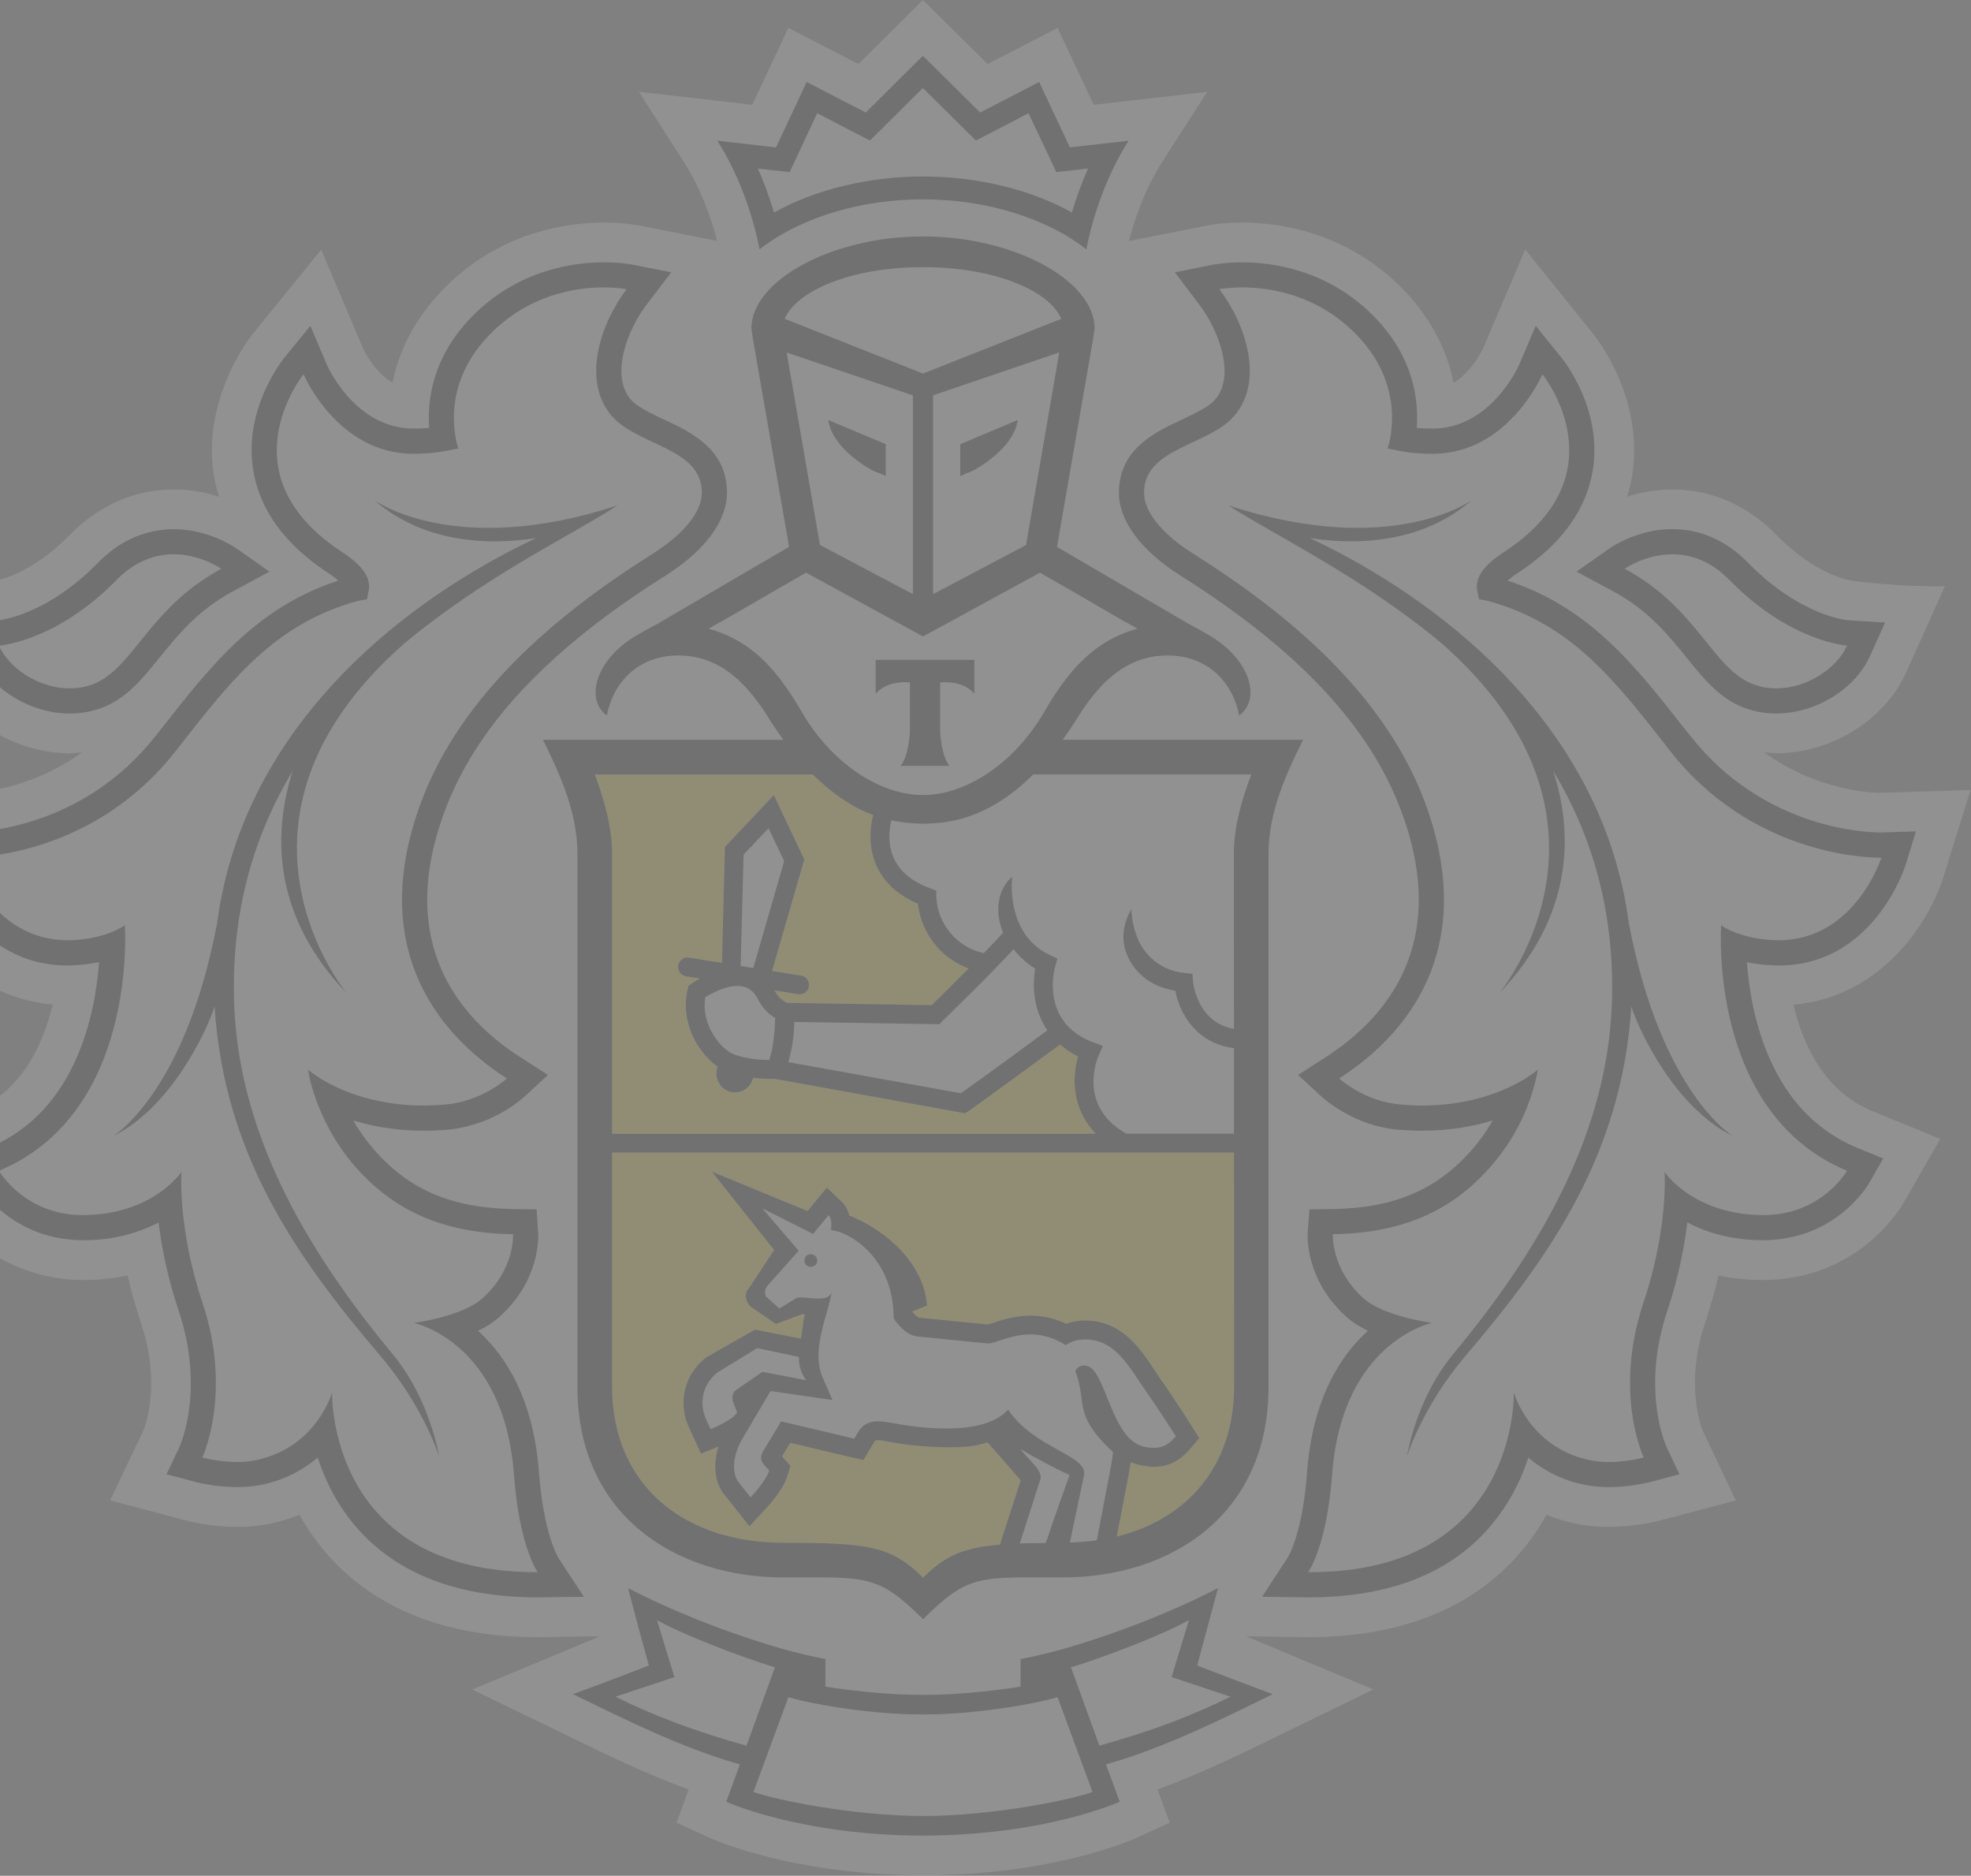 <svg width="268" height="255" viewBox="0 0 268 255" fill="none" xmlns="http://www.w3.org/2000/svg">
<rect x="0" y="0" width="268" height="255" fill="#808080" stroke="none"/>
<g opacity="0.14">
<path fill-rule="evenodd" clip-rule="evenodd" d="M264.244 119.248L267.941 107.393L255.704 107.783C254.676 107.783 247.155 107.558 239.874 102.271C240.422 102.316 240.954 102.399 241.524 102.399C249.023 102.399 256.289 97.87 259.19 91.391L264.454 79.694C257.856 79.784 251.819 78.951 251.819 78.951C251.767 78.951 247.013 78.329 241.517 72.698C237.572 68.671 232.691 66.534 227.405 66.534C225.312 66.542 223.233 66.873 221.241 67.516C221.518 66.571 221.781 65.604 221.938 64.614C223.61 53.666 216.584 45.328 216.584 45.328L207.384 33.916L201.677 47.323C201.655 47.368 200.215 50.517 197.643 52.047C196.863 48.103 194.951 43.671 190.872 39.434C183.171 31.456 173.806 30.256 168.902 30.256C166.63 30.256 165.002 30.511 164.612 30.571L153.507 32.761C154.145 30.279 155.517 25.937 158.006 22.045L164.14 12.485L148.716 14.247L143.804 3.794L134.289 8.706L125.493 0L116.72 8.698L107.189 3.794L102.285 14.24L86.869 12.477L93.01 22.053C95.507 25.945 96.864 30.264 97.501 32.746L86.906 30.646L86.539 30.594C85.075 30.363 83.596 30.25 82.115 30.256C77.21 30.256 67.845 31.456 60.167 39.434C56.08 43.663 54.16 48.103 53.38 52.047C50.824 50.525 49.391 47.435 49.391 47.435L43.678 33.938L34.327 45.441C33.187 46.918 27.556 54.761 29.078 64.637C29.243 65.619 29.498 66.579 29.775 67.524C27.789 66.879 25.715 66.547 23.627 66.541C18.333 66.541 13.451 68.678 9.5 72.705C4.026 78.314 -0.706 78.951 -0.668 78.951C-0.668 78.951 -5.67 79.851 -13.416 79.701L-8.174 91.399C-5.265 97.877 2.009 102.406 9.492 102.406C10.062 102.406 10.594 102.324 11.149 102.279C3.876 107.573 -3.638 107.79 -4.545 107.79L-17 107.393L-13.228 119.24C-11.324 125.359 -4.98 135.475 7.168 136.562C5.848 142.111 2.916 148.334 -3.518 151.019L-12.801 154.843L-7.739 163.676C-4.883 168.438 1.829 174.009 11.374 174.009C13.436 174.009 15.431 173.792 17.358 173.387C17.845 175.561 18.46 177.736 19.188 179.91C22.022 188.384 19.577 194.292 19.547 194.36L14.973 203.973L25.194 206.672C25.321 206.717 28.418 207.572 32.28 207.572C34.035 207.572 35.714 207.385 37.289 207.01C38.474 206.732 39.613 206.357 40.716 205.915C42.043 208.292 43.648 210.467 45.522 212.409C52.076 219.15 61.374 222.562 73.131 222.562H73.169L81.567 222.449L64.216 229.678L77.391 236.059C82.182 238.398 87.851 241.158 93.64 243.272L91.99 247.779L96.527 249.856C96.931 250.043 105.675 253.95 120.184 254.782C120.184 254.782 123.686 254.947 125.613 254.947C127.548 254.947 131.012 254.775 131.012 254.775C145.424 253.92 154.092 250.043 154.497 249.856L159.049 247.779L157.391 243.265C163.33 241.09 169.217 238.211 173.813 235.969L186.74 229.67L169.442 222.449L177.877 222.562C189.65 222.562 198.948 219.142 205.494 212.401C207.361 210.467 208.958 208.299 210.293 205.915C212.969 207.022 215.84 207.583 218.736 207.565C222.538 207.565 225.665 206.725 225.747 206.695L236.02 203.973L231.544 194.532C231.439 194.292 228.994 188.384 231.829 179.895C232.556 177.736 233.163 175.554 233.658 173.387C235.585 173.792 237.602 174.002 239.68 174.009C251.842 174.009 257.676 165.438 258.801 163.579L263.817 154.836L254.534 151.019C248.085 148.342 245.161 142.118 243.856 136.577C255.846 135.527 262.272 125.404 264.252 119.255L264.244 119.248Z" fill="#FFFFFE"/>
<path fill-rule="evenodd" clip-rule="evenodd" d="M125.489 36.312C115.666 36.319 108.295 39.544 106.691 43.345L125.489 50.769L144.296 43.345C142.706 39.544 135.335 36.319 125.489 36.312ZM125.692 233.064H125.317C119.363 233.101 111.152 231.879 107.208 230.716L102.454 243.606C105.589 244.724 116.206 246.868 125.512 246.868C134.802 246.868 145.428 244.724 148.555 243.606L143.808 230.724C139.841 231.879 131.646 233.101 125.692 233.064ZM161.662 220.241C158.123 222.251 150.227 225.265 145.63 226.66L149.484 237.308C156.593 235.358 162.464 233.086 167.308 230.649L159.3 227.987L161.662 220.241ZM89.339 220.241L91.709 227.987L83.693 230.649C88.529 233.086 94.423 235.358 101.509 237.3L105.371 226.652C100.782 225.258 92.871 222.251 89.339 220.241ZM125.489 23.992C132.905 23.992 140.164 25.769 145.758 28.881C146.268 27.171 146.98 25.087 147.947 22.904L145.833 23.159L143.621 23.384L142.683 21.367L139.849 15.391L134.705 18.075L132.695 19.095L131.091 17.52L125.489 11.972L119.903 17.52L118.306 19.095L116.304 18.075L111.13 15.391L108.333 21.367L107.381 23.392L105.161 23.159L103.062 22.904C104.029 25.087 104.734 27.171 105.251 28.881C110.86 25.769 118.118 23.992 125.497 23.992H125.489ZM238.604 93.105C239.571 93.435 240.546 93.585 241.513 93.585C245.712 93.585 249.761 90.863 251.148 87.758C251.148 87.758 243.463 87.294 235.199 78.888C232.575 76.173 229.785 75.356 227.401 75.356C223.689 75.356 220.9 77.313 220.9 77.313C230.888 82.637 232.92 91.185 238.604 93.105ZM9.488 93.577C10.463 93.577 11.438 93.435 12.375 93.097C18.074 91.178 20.129 82.637 30.094 77.321C30.094 77.321 27.305 75.356 23.615 75.356C21.216 75.356 18.434 76.166 15.795 78.895C7.539 87.294 -0.14 87.766 -0.14 87.766C1.24 90.863 5.297 93.585 9.488 93.585V93.577Z" fill="#FFFFFE"/>
<path fill-rule="evenodd" clip-rule="evenodd" d="M235.596 154.43C227.872 150.606 222.998 140.483 221.813 136.839C220.539 156.919 210.753 170.852 199.318 184.259C193.379 191.217 191.31 197.981 191.31 197.981C191.31 197.981 192.457 190.317 197.586 184.079C208.256 171.241 218.394 155.255 219.151 136.764C219.669 123.866 216.362 113.406 211.188 104.783C214.082 113.758 213.67 124.759 203.855 135.024C203.855 135.024 223.403 111.569 196.079 87.514C185.146 78.366 173.178 72.712 167.022 68.708C189.27 75.981 200.143 67.973 200.143 67.973C193.034 74.144 183.834 74.039 178.127 73.147C179.68 73.904 181.292 74.699 183.016 75.621C201.785 85.834 218.642 102.638 221.521 125.898V125.718C225.878 148.566 235.596 154.43 235.596 154.43ZM241.309 127.81C241.482 127.825 241.632 127.825 241.804 127.825C252.265 127.825 255.804 116.6 255.804 116.6H255.601C253.682 116.6 238.13 116.15 227.137 102.151C219.909 92.95 213.978 84.859 202.265 81.68L201.11 81.47L200.863 80.293C200.54 78.501 201.763 76.821 204.552 75.014C220.711 64.411 209.726 50.884 209.726 50.884C209.726 50.884 205.122 61.697 194.796 61.697L194.024 61.682C192.854 61.622 191.722 61.584 190.582 61.337L188.678 60.962C188.678 60.962 191.625 52.938 184.516 45.582C179.17 40.019 172.654 39.074 168.897 39.074C167 39.074 165.8 39.321 165.8 39.321C169.369 43.993 171.949 51.754 167.825 56.538C164.263 60.647 155.565 60.849 155.565 66.983C155.565 69.577 157.987 72.607 162.336 75.329C175.413 83.577 188.393 94.525 193.792 109.199C200.54 127.495 192.937 139.643 182.094 146.609C182.094 146.609 185.498 149.743 190.425 150.148C191.43 150.246 192.412 150.291 193.327 150.291C203.742 150.291 209.126 145.394 209.126 145.394C209.126 145.394 208.234 152.158 202.827 158.434C197.818 164.223 191.257 167.642 181.247 167.785C181.247 167.785 180.932 172.434 185.363 176.468C188.205 179.01 194.751 179.842 194.751 179.842C194.751 179.842 182.484 182.324 181.127 200.478C180.392 210.316 177.887 213.728 177.887 213.728H178.105C206.569 213.728 205.842 189.268 205.842 189.268C205.842 189.268 207.821 196.511 215.762 198.401C216.722 198.656 217.749 198.753 218.724 198.753C221.273 198.753 223.501 198.153 223.501 198.153C223.501 198.153 219.339 189.365 223.463 177.075C226.89 166.87 226.335 159.311 226.335 159.311C226.335 159.311 230.167 165.123 239.682 165.175H239.78C242.027 165.21 244.247 164.677 246.235 163.626C248.222 162.575 249.911 161.039 251.147 159.161C232.169 151.266 234.043 125.793 234.043 125.793C234.043 125.793 236.503 127.638 241.309 127.818V127.81ZM51.681 184.259C40.246 170.852 30.46 156.919 29.171 136.839C27.993 140.49 23.127 150.613 15.411 154.43C15.411 154.43 25.114 148.566 29.471 125.718V125.898C32.358 102.638 49.214 85.834 67.983 75.629C69.707 74.691 71.327 73.904 72.864 73.154C67.165 74.039 57.957 74.144 50.856 67.98C50.856 67.98 61.729 75.981 83.969 68.708C77.821 72.712 65.853 78.366 54.928 87.514C27.596 111.569 47.144 135.024 47.144 135.024C37.322 124.751 36.917 113.766 39.811 104.783C34.637 113.406 31.323 123.866 31.863 136.771C32.605 155.255 42.735 171.241 53.383 184.086C58.542 190.31 59.704 197.973 59.704 197.973C59.704 197.973 57.605 191.217 51.681 184.259ZM56.255 179.835C56.255 179.835 62.801 179.01 65.643 176.46C70.067 172.434 69.76 167.785 69.76 167.785C59.742 167.642 53.188 164.223 48.157 158.434C42.773 152.158 41.873 145.394 41.873 145.394C41.873 145.394 47.257 150.291 57.657 150.291C58.595 150.291 59.569 150.246 60.567 150.148C63.644 149.837 66.555 148.603 68.92 146.609C58.062 139.643 50.459 127.495 57.2 109.192C62.599 94.532 75.571 83.577 88.663 75.321C93.005 72.607 95.419 69.577 95.419 66.983C95.419 60.849 86.736 60.647 83.174 56.538C79.05 51.754 81.637 43.993 85.199 39.321C85.199 39.321 84.007 39.074 82.102 39.074C78.353 39.074 71.837 40.019 66.483 45.582C59.359 52.946 62.321 60.969 62.321 60.969L60.417 61.344C59.284 61.577 58.137 61.622 56.967 61.689L56.218 61.697C45.87 61.697 41.273 50.891 41.273 50.891C41.273 50.891 30.303 64.411 46.462 75.014C49.236 76.821 50.459 78.508 50.136 80.293L49.889 81.463L48.712 81.672C37.022 84.859 31.09 92.95 23.847 102.151C12.854 116.15 -2.683 116.6 -4.61 116.6H-4.82C-4.82 116.6 -1.273 127.825 9.195 127.825C9.36 127.825 9.51 127.825 9.69 127.81C14.496 127.638 16.963 125.793 16.963 125.793C16.963 125.793 18.823 151.266 -0.148 159.161C-0.148 159.161 3.308 165.183 11.227 165.183H11.317C20.84 165.123 24.664 159.311 24.664 159.311C24.664 159.311 24.109 166.877 27.521 177.075C31.645 189.373 27.506 198.146 27.506 198.146C27.506 198.146 29.718 198.746 32.275 198.746C33.265 198.746 34.277 198.656 35.229 198.401C43.163 196.511 45.15 189.268 45.15 189.268C45.15 189.268 44.422 213.728 72.894 213.728H73.104C73.104 213.728 70.607 210.316 69.88 200.478C68.53 182.332 56.248 179.835 56.248 179.835H56.255ZM119.07 89.703H132.492V94.315C130.917 92.38 127.843 92.778 127.843 92.778V99.429C127.843 99.429 127.948 102.698 129.103 104.115H122.459C123.621 102.698 123.719 99.429 123.719 99.429V92.778C123.719 92.778 120.659 92.38 119.07 94.315V89.703ZM104.448 90.393C104.913 90.895 105.37 91.443 105.812 91.99C105.917 92.118 106.015 92.23 106.12 92.38C106.532 92.92 106.945 93.505 107.342 94.09L107.612 94.487C108.084 95.207 108.534 95.95 108.984 96.722C113.093 103.823 119.662 108.067 125.488 108.074C131.33 108.067 137.891 103.823 142.007 96.722C142.465 95.934 142.922 95.17 143.402 94.45C143.949 93.611 144.535 92.798 145.157 92.013C145.614 91.443 146.087 90.888 146.566 90.378C146.649 90.303 146.716 90.221 146.799 90.153C148.898 88.009 151.38 86.374 154.65 85.467L153.195 84.619H153.12L147.331 81.26L141.4 77.848L125.533 86.501L125.488 86.464L125.466 86.501L109.599 77.848L103.66 81.26L97.871 84.619H97.804L96.342 85.467C99.604 86.367 102.093 87.986 104.193 90.138C104.283 90.213 104.343 90.318 104.448 90.393Z" fill="#FFFFFE"/>
<path fill-rule="evenodd" clip-rule="evenodd" d="M120.452 60.385V64.734L119.62 64.344C119.582 64.314 118.353 64.044 116.231 62.35C112.714 59.62 112.646 57.101 112.646 57.101L120.445 60.385H120.452ZM124.127 80.758V53.749L106.97 47.915L111.499 74.085L124.134 80.758H124.127ZM130.575 60.385L138.374 57.101C138.374 57.101 138.314 59.62 134.782 62.35C132.66 64.037 131.438 64.314 131.4 64.344L130.575 64.727V60.385ZM139.521 74.092L144.027 47.922L126.878 53.749V80.758L139.521 74.085V74.092ZM99.862 143.37C101.534 143.97 103.558 144.098 104.601 144.098C104.638 143.97 104.698 143.813 104.751 143.618C104.833 143.318 104.923 143.003 104.99 142.673C105.283 141.173 105.38 139.486 105.41 138.391C104.451 137.821 103.67 136.996 103.153 136.007C102.516 134.665 101.609 134.035 100.281 134.035C98.557 134.035 96.705 135.085 95.902 135.564C95.272 139.299 98.024 142.688 99.862 143.363V143.37ZM137.819 129.041C134.639 132.513 128.393 138.564 128.093 138.864L127.718 139.239L107.997 138.931C107.981 140.563 107.769 142.186 107.367 143.768L107.21 144.39L130.658 148.619C133.095 146.91 139.806 141.998 142.415 140.071C140.518 137.297 140.338 134.005 140.766 131.695C139.64 130.984 138.643 130.086 137.819 129.041Z" fill="#FFFFFE"/>
<path fill-rule="evenodd" clip-rule="evenodd" d="M140.488 105.283C135.944 109.797 131.587 111.469 127.696 111.859C126.983 111.936 126.268 111.976 125.551 111.979H125.454C124.022 111.978 122.594 111.828 121.194 111.529C120.94 112.541 120.617 114.663 121.539 116.673C122.364 118.495 124.036 119.852 126.481 120.759L127.306 121.082L127.313 121.967C127.313 122.229 127.508 127.973 133.762 129.57C134.782 128.52 135.711 127.568 136.386 126.766C135.112 123.759 135.786 120.684 137.639 119.177C137.564 119.5 136.739 127.036 142.775 129.84L143.772 130.312L143.472 131.37C143.375 131.692 141.365 138.988 148.676 141.703L149.966 142.197L149.389 143.45C149.261 143.727 146.397 150.348 153.145 154.112H167.775V142.467C162.571 141.83 160.374 137.638 159.804 134.669C157.382 134.257 155.515 133.214 154.233 131.512C151.158 127.463 153.798 123.751 153.835 123.549C153.828 123.579 153.835 127.523 156.265 129.967C157.472 131.137 158.897 132.052 161.064 132.254L162.121 132.352L162.211 133.439C162.234 133.672 162.811 139.018 167.775 139.858L167.767 116.088C167.767 112.399 168.84 108.694 170.129 105.275H140.488V105.283ZM101.099 116.178L100.709 131.31L102.433 131.58L106.633 117.055L104.495 112.586L101.106 116.178H101.099ZM110.202 172.221C110.086 172.218 109.973 172.19 109.869 172.141C109.764 172.092 109.671 172.023 109.594 171.936C109.518 171.85 109.46 171.749 109.424 171.639C109.387 171.53 109.374 171.414 109.384 171.299C109.391 171.185 109.42 171.074 109.471 170.972C109.521 170.87 109.591 170.778 109.677 170.704C109.763 170.629 109.863 170.572 109.971 170.537C110.079 170.501 110.193 170.487 110.307 170.497C110.802 170.519 111.147 170.946 111.132 171.411C111.114 171.642 111.007 171.856 110.833 172.007C110.659 172.159 110.432 172.236 110.202 172.221ZM147.409 185.621C147.537 185.621 147.687 185.636 147.821 185.673C150.446 186.423 151.098 195.856 155.68 196.696C156.13 196.794 156.55 196.816 156.91 196.816C158.237 196.816 159.024 196.254 159.879 195.241C159.879 195.241 157.569 191.62 155.845 189.168C153.558 185.958 151.781 182.082 147.514 182.082C147.409 182.082 147.289 182.082 147.177 182.097C146.364 182.129 145.578 182.395 144.912 182.861C143.488 181.919 141.821 181.411 140.113 181.399C137.451 181.399 135.367 182.629 134.324 182.629H134.287L124.764 181.684C123.272 181.534 122.094 180.035 121.667 179.45L121.502 179.195C121.502 178.932 121.502 178.67 121.487 178.437C121.164 170.632 115.136 167.295 112.984 167.235C112.984 167.235 113.239 165.75 112.661 165.188L110.562 167.737L103.663 164.273L108.582 170.032L104.42 174.718C103.896 175.251 103.963 175.97 104.181 176.278L105.98 177.868L108.26 176.48C108.372 176.398 108.582 176.368 108.837 176.368C109.467 176.368 110.412 176.533 111.259 176.533C112.196 176.533 112.999 176.338 113.096 175.461C112.811 178.355 110.127 183.386 111.889 187.338L113.194 190.322L104.773 189.108L100.829 195.774C99.614 197.993 99.419 200.393 100.589 201.698L102.066 203.55C102.066 203.55 104.136 201.353 104.593 199.905L103.926 199.171C103.363 198.548 103.393 197.993 103.738 197.326L106.213 193.217L116.148 195.564L116.673 194.664C117.348 193.539 118.323 193.209 119.387 193.209C119.83 193.209 120.28 193.262 120.745 193.337C122.589 193.704 125.626 194.192 128.663 194.192C132 194.192 135.307 193.592 137.069 191.62C140.668 196.966 147.971 197.813 147.394 200.535L145.474 209.698C146.749 209.638 147.971 209.556 149.134 209.399L150.963 199.868C151.112 199.059 151.242 198.246 151.353 197.431C150.648 196.711 148.946 195.204 147.979 193.367C146.697 190.885 147.394 189.588 146.194 186.363C146.194 186.363 146.569 185.613 147.409 185.613V185.621Z" fill="#FFFFFE"/>
<path fill-rule="evenodd" clip-rule="evenodd" d="M96.621 194.285C96.621 194.285 99.921 192.935 100.221 191.96L99.771 190.866C99.463 190.146 99.501 189.366 100.108 188.946L103.662 186.479L109.609 187.626C109.609 187.626 108.529 186.276 108.634 184.477L102.965 183.277L97.611 186.539C96.677 187.232 96.002 188.217 95.693 189.338C95.385 190.46 95.461 191.652 95.909 192.725L96.621 194.292V194.285ZM138.665 209.822C139.723 209.777 140.907 209.762 142.189 209.762C142.189 209.762 145.249 200.801 145.421 200.516C143.149 199.456 140.932 198.282 138.778 196.999C139.685 198.364 141.89 199.916 141.455 201.116L138.665 209.822Z" fill="#FFFFFE"/>
<path fill-rule="evenodd" clip-rule="evenodd" d="M167.777 156.682H83.232V188.543C83.232 201.575 92.642 209.726 106.537 209.726C118.137 209.726 121.196 210.176 125.508 214.473C128.485 211.496 130.944 210.394 136.006 209.974L136.118 209.486L138.78 201.23C138.63 201.043 134.281 196.086 134.281 196.086C132.557 196.664 131.102 196.761 128.657 196.761C126.16 196.761 123.333 196.461 120.267 195.892C119.979 195.823 119.685 195.788 119.389 195.787C119.014 195.787 118.992 195.817 118.887 196.004L118.362 196.881L117.387 198.486L115.565 198.059L107.452 196.146L106.335 197.984L106.507 198.186L107.489 199.273L107.054 200.698C106.454 202.55 104.52 204.717 103.928 205.317L101.903 207.492L100.051 205.16L98.664 203.412C97.201 201.778 96.864 199.273 97.689 196.649C97.665 196.666 97.636 196.677 97.606 196.679L95.319 197.631L94.292 195.382L93.565 193.799C92.866 192.181 92.741 190.372 93.208 188.672C93.676 186.973 94.709 185.483 96.137 184.449L102.66 180.752L108.884 181.974C109.034 181.374 109.259 179.245 109.431 178.698C109.311 178.683 109.199 178.66 109.079 178.66L105.495 179.995L102.045 177.61C102.045 177.61 100.696 176.306 101.918 175.001L105.255 169.924L96.781 159.277L109.806 164.63L110.676 163.558L112.431 161.444L114.425 163.348C114.95 163.861 115.314 164.515 115.475 165.23C119.059 166.633 125.493 170.764 126.063 177.483L124.053 178.285V178.338C124.511 178.885 124.893 179.11 125.013 179.132L134.311 180.047C134.551 180.002 134.836 179.897 135.166 179.807C136.328 179.41 138.06 178.833 140.115 178.833C141.795 178.833 143.414 179.222 144.967 179.957C145.544 179.732 146.241 179.575 147.066 179.522L147.516 179.507C152.487 179.507 154.962 183.234 156.949 186.211C157.279 186.728 157.609 187.208 157.954 187.688C159.693 190.148 161.966 193.739 162.055 193.897L163.083 195.494L161.823 196.964C160.863 198.089 159.401 199.401 156.912 199.401C156.348 199.396 155.785 199.338 155.232 199.228C154.722 199.13 154.224 198.977 153.747 198.771C153.671 199.3 153.583 199.828 153.485 200.353L151.858 208.879C161.606 206.479 167.799 199.101 167.799 188.543L167.777 156.682ZM83.232 154.118H148.993C145.709 150.713 145.761 146.417 146.594 143.62C145.707 143.194 144.882 142.649 144.142 142C141.57 143.897 133.726 149.619 131.679 151.058L131.237 151.358L105.427 146.679H104.902C104.287 146.679 103.38 146.657 102.39 146.529C102.284 147.003 102.043 147.436 101.696 147.776C101.349 148.116 100.911 148.348 100.435 148.444C99.959 148.54 99.466 148.496 99.014 148.317C98.563 148.138 98.173 147.832 97.891 147.437C97.694 147.166 97.552 146.859 97.475 146.533C97.397 146.208 97.386 145.87 97.441 145.539L97.539 144.977C94.884 143.102 92.417 138.903 93.512 134.479L93.617 134.014L93.992 133.744C94.37 133.486 94.761 133.246 95.162 133.024L93.287 132.725C92.954 132.667 92.657 132.483 92.458 132.21C92.259 131.937 92.175 131.597 92.222 131.262C92.342 130.557 92.995 130.063 93.692 130.19L98.154 130.895L98.566 115.141L105.21 108.092L109.364 116.843L104.985 132.005L108.929 132.627C109.266 132.682 109.567 132.869 109.767 133.146C109.966 133.423 110.048 133.767 109.994 134.104C109.945 134.403 109.792 134.674 109.561 134.87C109.33 135.065 109.037 135.171 108.734 135.169L108.532 135.162L105.315 134.637C105.36 134.742 105.42 134.794 105.465 134.899C105.823 135.52 106.362 136.017 107.009 136.324L126.678 136.646C127.51 135.829 129.572 133.804 131.702 131.66C129.848 130.979 128.221 129.796 127.002 128.242C125.784 126.689 125.022 124.826 124.803 122.864C122.104 121.709 120.229 119.985 119.194 117.735C117.935 114.946 118.385 112.156 118.722 110.799C116.097 109.847 113.338 108.092 110.519 105.288H80.885C82.159 108.707 83.232 112.411 83.232 116.093V154.11V154.118Z" fill="#FFE52B"/>
<path fill-rule="evenodd" clip-rule="evenodd" d="M110.299 170.497C110.185 170.488 110.07 170.502 109.961 170.538C109.853 170.574 109.752 170.631 109.666 170.707C109.58 170.782 109.51 170.874 109.461 170.978C109.411 171.081 109.382 171.193 109.377 171.307C109.367 171.421 109.382 171.536 109.418 171.645C109.455 171.754 109.513 171.854 109.589 171.939C109.666 172.025 109.759 172.094 109.863 172.143C109.967 172.191 110.079 172.218 110.194 172.222C110.423 172.236 110.649 172.16 110.823 172.01C110.996 171.86 111.105 171.648 111.124 171.419C111.136 171.188 111.056 170.961 110.902 170.788C110.747 170.615 110.53 170.511 110.299 170.497ZM149.486 237.308L145.624 226.661C150.221 225.258 158.117 222.244 161.663 220.242L159.301 227.988L167.302 230.65C162.458 233.079 156.594 235.351 149.486 237.301V237.308ZM125.506 246.869C116.2 246.869 105.582 244.724 102.448 243.607L107.202 230.725C111.146 231.88 119.35 233.102 125.311 233.064H125.686C131.639 233.102 139.835 231.872 143.802 230.725L148.549 243.607C145.414 244.732 134.796 246.869 125.506 246.869ZM83.694 230.65L91.703 227.988L89.333 220.242C92.865 222.244 100.783 225.266 105.365 226.661L101.503 237.308C94.417 235.359 88.531 233.079 83.694 230.65ZM167.662 228.288L162.788 226.413L164.138 221.374L165.615 215.878C165.615 215.878 156.992 220.572 144.822 224.089C141.372 225.078 138.763 225.536 138.763 225.536V229.278C138.763 229.278 132.254 230.402 125.686 230.402H125.311C118.727 230.402 112.233 229.278 112.233 229.278V225.528C112.233 225.528 109.617 225.078 106.167 224.089C94.012 220.564 85.389 215.878 85.389 215.878L86.844 221.374L88.224 226.413L83.335 228.288L77.913 230.312C84.122 233.319 92.73 237.691 100.603 239.85L98.751 244.934C98.751 244.934 108.739 249.493 125.378 249.538V249.546H125.603V249.538C142.265 249.493 152.253 244.934 152.253 244.934L150.378 239.85C158.259 237.691 166.882 233.327 173.061 230.312L167.662 228.288ZM105.162 23.153L107.374 23.392L108.327 21.368L111.116 15.392L116.29 18.076L118.3 19.103L125.483 11.965L131.085 17.514L132.689 19.103L134.699 18.076L139.843 15.392L142.677 21.368L143.615 23.392L145.827 23.153L147.941 22.905C146.974 25.087 146.261 27.164 145.744 28.889C140.158 25.762 132.899 23.992 125.491 23.992C118.112 23.992 110.854 25.762 105.245 28.889C104.64 26.851 103.909 24.852 103.055 22.905L105.155 23.153H105.162ZM125.483 27.104C135.404 27.104 143.33 30.404 147.716 33.905C147.716 33.905 149.021 26.055 153.46 19.133L145.474 20.033L141.297 11.148L133.274 15.294L125.483 7.586L117.722 15.294L109.684 11.148L105.515 20.041L97.529 19.126C101.976 26.055 103.273 33.898 103.273 33.898C107.682 30.396 115.585 27.104 125.483 27.104ZM251.142 159.16C251.142 159.16 247.693 165.181 239.775 165.181H239.677C230.169 165.121 226.33 159.309 226.33 159.309C226.33 159.309 226.885 166.868 223.466 177.073C219.341 189.371 223.496 198.144 223.496 198.144C223.496 198.144 221.276 198.751 218.719 198.751C217.744 198.751 216.724 198.654 215.757 198.399C207.816 196.517 205.837 189.273 205.837 189.273C205.837 189.273 206.572 213.726 178.1 213.726H177.875C177.875 213.726 180.387 210.314 181.129 200.476C182.479 182.33 194.746 179.833 194.746 179.833C194.746 179.833 188.2 179.008 185.358 176.466C180.927 172.439 181.234 167.783 181.234 167.783C191.252 167.64 197.821 164.228 202.822 158.432C206.045 154.724 208.22 150.222 209.121 145.392C209.121 145.392 203.737 150.289 193.322 150.289C192.407 150.289 191.432 150.244 190.427 150.146C185.493 149.749 182.089 146.607 182.089 146.607C192.932 139.641 200.535 127.486 193.794 109.19C188.395 94.53 175.408 83.575 162.338 75.327C157.989 72.605 155.56 69.576 155.56 66.974C155.56 60.847 164.258 60.652 167.827 56.536C171.951 51.752 169.364 43.991 165.795 39.319C165.795 39.319 166.995 39.072 168.892 39.072C172.656 39.072 179.165 40.017 184.519 45.581C191.62 52.944 188.673 60.967 188.673 60.967L190.577 61.342C191.717 61.575 192.849 61.627 194.027 61.687L194.791 61.695C205.117 61.695 209.728 50.882 209.728 50.882C209.728 50.882 220.706 64.409 204.547 75.012C201.765 76.819 200.535 78.506 200.858 80.291L201.113 81.468L202.26 81.671C213.972 84.857 219.904 92.956 227.14 102.149C238.133 116.148 253.684 116.598 255.596 116.598H255.806C255.806 116.598 252.26 127.823 241.799 127.823C241.627 127.823 241.477 127.823 241.304 127.808C236.505 127.636 234.031 125.791 234.031 125.791C234.031 125.791 232.164 151.264 251.142 159.16ZM241.799 131.258C254.622 131.258 258.911 118.188 259.091 117.633L260.515 113.022L255.716 113.172H255.701C253.999 113.172 239.857 112.797 229.832 100.027L228.879 98.842C222.326 90.496 216.11 82.555 204.997 78.934C205.441 78.545 205.915 78.191 206.414 77.876C212.308 73.992 215.742 69.276 216.597 63.794C217.864 55.553 212.608 48.985 212.383 48.715L208.814 44.291L206.579 49.54C206.429 49.862 202.68 58.26 194.791 58.26H194.207C193.667 58.238 193.149 58.215 192.639 58.17C192.917 54.421 192.234 48.632 186.986 43.188C180.679 36.642 172.941 35.66 168.892 35.66C166.732 35.66 165.293 35.93 165.135 35.945L159.744 37.017L163.065 41.404C165.675 44.793 168.044 51.039 165.24 54.301C164.34 55.351 162.496 56.183 160.733 57.031C157.104 58.703 152.14 61.042 152.14 66.974C152.14 70.813 155.117 74.839 160.516 78.251C176.473 88.307 186.326 98.805 190.577 110.39C197.161 128.206 188.575 138.374 180.229 143.728L176.495 146.135L179.772 149.149C180.214 149.539 184.211 153.071 190.127 153.581C191.252 153.656 192.324 153.716 193.329 153.716C197.116 153.716 200.348 153.116 202.972 152.321C202.188 153.69 201.274 154.981 200.243 156.175C195.481 161.709 189.618 164.228 181.182 164.363L178.047 164.408L177.807 167.558C177.777 168.195 177.545 174.036 183.056 179C183.904 179.765 184.923 180.403 185.996 180.913C182.247 184.287 178.452 190.166 177.717 200.229C177.095 208.627 175.093 211.739 175.071 211.776L171.606 217.07L177.867 217.153C188.208 217.153 196.126 214.303 201.608 208.634C204.447 205.657 206.565 202.068 207.801 198.144C210.846 200.74 214.717 202.165 218.719 202.163C221.643 202.163 224.088 201.541 224.358 201.481L228.355 200.416L226.592 196.682C226.457 196.382 223.128 188.883 226.712 178.183C228.257 173.557 229.044 169.417 229.427 166.186C231.946 167.505 235.313 168.585 239.67 168.6C249.568 168.6 253.924 161.199 254.119 160.892L256.069 157.487L252.455 156.003C240.667 151.099 238.057 137.931 237.533 130.808C238.605 131.01 239.82 131.198 241.192 131.235L241.799 131.258Z" fill="#1A1919"/>
<path fill-rule="evenodd" clip-rule="evenodd" d="M227.401 75.356C229.785 75.356 232.575 76.173 235.199 78.895C243.462 87.293 251.148 87.765 251.148 87.765C249.754 90.862 245.704 93.584 241.513 93.584C240.546 93.584 239.563 93.434 238.611 93.097C232.92 91.177 230.888 82.636 220.907 77.32C220.907 77.32 223.682 75.356 227.401 75.356ZM219.28 80.35C224.056 82.899 226.846 86.326 229.29 89.355C231.69 92.317 233.962 95.166 237.539 96.351C238.798 96.786 240.141 96.996 241.513 96.996C246.859 96.996 252.236 93.712 254.275 89.168L256.322 84.624L251.366 84.324C251.133 84.324 244.752 83.731 237.659 76.473C234.734 73.488 231.202 71.929 227.401 71.929C222.752 71.929 219.302 74.253 218.927 74.493L214.368 77.71L219.28 80.35ZM221.522 125.723V125.895C218.643 102.635 201.786 85.838 183.017 75.625C181.293 74.696 179.681 73.901 178.128 73.151C183.835 74.036 193.035 74.141 200.144 67.977C200.144 67.977 189.271 75.978 167.023 68.704C173.172 72.709 185.147 78.362 196.08 87.51C223.397 111.566 203.856 135.021 203.856 135.021C213.679 124.755 214.083 113.763 211.189 104.779C216.363 113.403 219.662 123.863 219.152 136.768C218.403 155.251 208.257 171.238 197.587 184.083C192.458 190.307 191.318 197.97 191.318 197.97C191.318 197.97 193.388 191.214 199.319 184.263C210.754 170.841 220.54 156.916 221.814 136.835C222.999 140.487 227.873 150.61 235.597 154.427C235.597 154.427 225.886 148.563 221.522 125.723ZM72.903 213.724C44.431 213.724 45.158 189.272 45.158 189.272C45.158 189.272 43.164 196.515 35.238 198.398C34.27 198.641 33.274 198.76 32.276 198.75C29.727 198.75 27.507 198.15 27.507 198.15C27.507 198.15 31.654 189.362 27.522 177.072C24.118 166.874 24.673 159.308 24.673 159.308C24.673 159.308 20.841 165.119 11.325 165.179H11.228C3.317 165.179 -0.14 159.158 -0.14 159.158C18.831 151.262 16.972 125.79 16.972 125.79C16.972 125.79 14.497 127.635 9.698 127.815H9.196C-1.272 127.815 -4.819 116.597 -4.819 116.597H-4.601C-2.667 116.597 12.863 116.147 23.848 102.147C31.084 92.947 37.023 84.856 48.713 81.677L49.89 81.467L50.137 80.29C50.467 78.505 49.238 76.818 46.463 75.011C30.304 64.408 41.274 50.888 41.274 50.888C41.274 50.888 45.863 61.693 56.219 61.693L56.968 61.686C58.138 61.626 59.285 61.573 60.418 61.333L62.322 60.966C62.322 60.966 59.368 52.943 66.492 45.579C71.845 40.015 78.347 39.071 82.103 39.071C84.015 39.071 85.193 39.318 85.193 39.318C81.638 43.989 79.059 51.75 83.168 56.534C86.737 60.651 95.428 60.846 95.428 66.972C95.428 69.574 93.006 72.604 88.664 75.326C75.58 83.574 62.6 94.522 57.201 109.196C50.467 127.492 58.071 139.64 68.921 146.613C68.921 146.613 65.509 149.748 60.575 150.145C59.608 150.238 58.637 150.286 57.666 150.288C47.258 150.288 41.874 145.399 41.874 145.399C41.874 145.399 42.774 152.155 48.158 158.438C53.182 164.227 59.743 167.639 69.753 167.781C69.753 167.781 70.076 172.43 65.644 176.465C62.802 179.014 56.256 179.839 56.256 179.839C56.256 179.839 68.531 182.328 69.881 200.475C70.616 210.313 73.105 213.724 73.105 213.724H72.903ZM75.924 211.775C75.917 211.737 73.93 208.625 73.293 200.227C72.543 190.164 68.749 184.285 64.992 180.911C66.079 180.401 67.091 179.764 67.931 178.999C73.443 174.035 73.21 168.201 73.173 167.556L72.963 164.407L69.806 164.362C61.392 164.227 55.521 161.708 50.76 156.174C49.733 154.976 48.82 153.686 48.03 152.32C50.655 153.122 53.864 153.714 57.666 153.714C58.678 153.714 59.743 153.654 60.86 153.579C64.687 153.197 68.306 151.653 71.231 149.155L74.507 146.133L70.773 143.734C62.405 138.372 53.849 128.212 60.425 110.388C64.677 98.803 74.507 88.313 90.494 78.25C95.893 74.838 98.847 70.811 98.847 66.972C98.847 61.041 93.898 58.701 90.269 57.029C88.499 56.182 86.655 55.342 85.763 54.3C82.951 51.038 85.313 44.792 87.93 41.403L91.274 37.016L85.853 35.944C85.703 35.921 84.278 35.659 82.103 35.659C78.062 35.659 70.331 36.641 64.032 43.187C58.776 48.631 58.086 54.427 58.356 58.169C57.846 58.214 57.336 58.236 56.796 58.259H56.219C48.3 58.259 44.566 49.861 44.424 49.538L42.197 44.289L38.597 48.714C38.395 48.983 33.123 55.552 34.413 63.793C35.26 69.267 38.695 73.991 44.589 77.875C45.233 78.287 45.676 78.64 45.998 78.932C34.87 82.554 28.669 90.495 22.116 98.841L21.171 100.025C11.153 112.795 -3.027 113.178 -4.721 113.178L-9.55 113.028L-8.081 117.632C-7.908 118.187 -3.634 131.256 9.196 131.256L9.811 131.234C11.168 131.196 12.39 131.009 13.47 130.799C12.945 137.923 10.321 151.097 -1.467 155.994L-5.066 157.494L-3.117 160.89C-2.937 161.198 1.442 168.599 11.355 168.599C14.903 168.634 18.407 167.811 21.568 166.199C21.951 169.424 22.745 173.555 24.29 178.182C27.875 188.875 24.538 196.38 24.41 196.68L22.641 200.415L26.637 201.472C26.907 201.547 29.367 202.162 32.276 202.162C36.279 202.172 40.153 200.746 43.194 198.143C44.281 201.494 46.148 205.281 49.38 208.633C54.884 214.294 62.795 217.151 73.128 217.151L79.389 217.069L75.924 211.775Z" fill="#1A1919"/>
<path fill-rule="evenodd" clip-rule="evenodd" d="M15.793 78.899C18.432 76.177 21.214 75.352 23.614 75.352C27.303 75.352 30.1 77.324 30.1 77.324C20.127 82.648 18.072 91.181 12.374 93.108C11.445 93.43 10.469 93.59 9.487 93.581C5.295 93.581 1.238 90.866 -0.141 87.769C-0.141 87.769 7.537 87.297 15.793 78.899ZM9.487 97C10.859 97 12.201 96.79 13.476 96.355C17.045 95.171 19.325 92.329 21.724 89.359C24.176 86.337 26.936 82.91 31.72 80.361L36.639 77.714L32.065 74.49C31.69 74.257 28.263 71.94 23.614 71.94C19.805 71.94 16.265 73.493 13.348 76.477C6.247 83.743 -0.119 84.328 -0.351 84.335L-5.3 84.628L-3.276 89.179C-1.221 93.716 4.148 97 9.487 97ZM31.855 136.772C31.33 123.867 34.629 113.407 39.803 104.783C36.923 113.767 37.313 124.759 47.151 135.032C47.151 135.032 27.595 111.562 54.927 87.522C65.86 78.366 77.82 72.713 83.969 68.708C61.728 75.982 50.863 67.974 50.863 67.974C57.964 74.145 67.165 74.047 72.871 73.147C71.326 73.905 69.707 74.692 67.982 75.629C49.213 85.835 32.364 102.639 29.47 125.899V125.727C25.113 148.567 15.41 154.431 15.41 154.431C23.134 150.607 27.993 140.484 29.178 136.839C30.467 156.92 40.245 170.852 51.673 184.267C57.612 191.218 59.696 197.974 59.696 197.974C59.696 197.974 58.541 190.318 53.39 184.087C42.742 171.242 32.604 155.256 31.855 136.772ZM119.069 89.704V94.323C120.659 92.381 123.718 92.778 123.718 92.778V99.43C123.718 99.43 123.621 102.699 122.458 104.116H129.102C127.947 102.699 127.835 99.43 127.835 99.43V92.778C127.835 92.778 130.909 92.381 132.484 94.323V89.704H119.062H119.069ZM116.22 62.35C118.342 64.037 119.571 64.322 119.609 64.344L120.434 64.727V60.385L112.635 57.101C112.635 57.101 112.703 59.62 116.22 62.35ZM134.771 62.35C138.295 59.62 138.37 57.101 138.37 57.101L130.564 60.385V64.734L131.389 64.344C131.426 64.322 132.649 64.037 134.771 62.35Z" fill="#1A1919"/>
<path fill-rule="evenodd" clip-rule="evenodd" d="M125.499 50.781L106.7 43.342C108.298 39.548 115.669 36.324 125.499 36.316C135.337 36.324 142.708 39.548 144.305 43.342L125.499 50.781ZM139.514 74.093L126.879 80.767V53.742L144.028 47.909L139.514 74.078V74.093ZM147.342 81.262L153.116 84.621H153.198L154.653 85.468C151.391 86.368 148.894 88.01 146.802 90.155L146.577 90.38C146.084 90.906 145.611 91.452 145.16 92.014L144.897 92.359C144.448 92.937 144.02 93.529 143.623 94.144L143.405 94.451C142.919 95.194 142.456 95.952 142.018 96.724C137.894 103.825 131.333 108.069 125.499 108.084C119.665 108.069 113.097 103.825 108.987 96.724C108.551 95.966 108.093 95.221 107.615 94.489L107.345 94.092C106.953 93.513 106.548 92.942 106.13 92.382C106.025 92.232 105.928 92.12 105.823 91.992C105.383 91.445 104.925 90.912 104.451 90.395C104.353 90.32 104.286 90.222 104.196 90.14C102.053 87.896 99.339 86.281 96.345 85.468L97.815 84.621H97.875L103.671 81.262L109.602 77.85L125.469 86.503L125.499 86.473L125.544 86.503L141.403 77.85L147.342 81.262ZM170.137 105.287C168.84 108.706 167.768 112.41 167.768 116.092L167.783 139.862C162.826 139.037 162.234 133.683 162.219 133.451L162.129 132.364L161.057 132.266C159.238 132.106 157.539 131.294 156.273 129.979C153.836 127.542 153.836 123.598 153.836 123.561C153.806 123.763 151.166 127.46 154.226 131.509C155.515 133.219 157.39 134.276 159.804 134.688C160.374 137.65 162.579 141.842 167.783 142.487V154.109H153.153C146.405 150.352 149.262 143.739 149.397 143.454L149.966 142.194L148.677 141.707C141.366 138.992 143.383 131.689 143.48 131.374L143.78 130.309L142.775 129.844C136.747 127.04 137.564 119.496 137.646 119.181C135.787 120.689 135.119 123.755 136.394 126.777C135.704 127.572 134.775 128.524 133.762 129.574C132.001 129.19 130.415 128.236 129.25 126.86C128.084 125.485 127.404 123.764 127.314 121.963L127.306 121.079L126.481 120.764C124.044 119.864 122.372 118.499 121.54 116.677C120.617 114.66 120.94 112.553 121.195 111.525C122.596 111.816 124.023 111.967 125.454 111.975H125.551C126.279 111.975 126.991 111.93 127.696 111.863C131.595 111.473 135.944 109.801 140.488 105.287H170.137ZM151.856 208.878L153.491 200.352L153.753 198.777C154.762 199.173 155.834 199.383 156.917 199.4C159.407 199.4 160.862 198.08 161.829 196.963L163.074 195.501L162.054 193.896C161.964 193.739 159.692 190.147 157.952 187.687C157.607 187.201 157.274 186.706 156.955 186.203C154.968 183.233 152.486 179.506 147.507 179.506L147.065 179.521C146.347 179.56 145.64 179.704 144.965 179.949C143.45 179.224 141.793 178.845 140.113 178.839C138.424 178.88 136.754 179.204 135.172 179.799C134.842 179.896 134.542 180.001 134.31 180.046L125.012 179.132C124.892 179.102 124.517 178.877 124.052 178.337V178.284L126.061 177.482C125.499 170.763 119.058 166.632 115.474 165.229C115.315 164.511 114.95 163.854 114.424 163.34L112.429 161.443L110.675 163.55L109.812 164.63L96.78 159.268L105.253 169.923L101.916 175C100.687 176.297 102.044 177.609 102.044 177.609L105.493 179.994L109.077 178.652C109.197 178.652 109.302 178.682 109.43 178.697C109.257 179.244 109.032 181.381 108.882 181.973L102.666 180.751L96.142 184.448C92.776 186.922 92.318 191.002 93.571 193.798L94.29 195.388L95.318 197.63L97.605 196.685C97.642 196.67 97.672 196.663 97.695 196.64C96.87 199.272 97.207 201.769 98.669 203.412L100.057 205.159L101.901 207.498L103.926 205.316C104.526 204.716 106.46 202.549 107.053 200.69L107.488 199.272L106.505 198.185L106.34 197.983L107.45 196.146L115.564 198.065L117.393 198.485L118.368 196.873L118.893 196.003C118.99 195.816 119.013 195.786 119.388 195.786C119.68 195.786 119.965 195.816 120.273 195.891C123.039 196.437 125.851 196.725 128.671 196.753C131.093 196.753 132.555 196.663 134.28 196.086C134.28 196.086 138.636 201.035 138.786 201.229L136.117 209.478L135.997 209.973C130.95 210.385 128.491 211.495 125.514 214.472C121.195 210.183 118.143 209.725 106.543 209.725C92.648 209.725 83.23 201.574 83.23 188.535V156.681H167.783L167.798 188.535C167.798 199.1 161.604 206.471 151.856 208.878ZM99.779 190.867L100.222 191.969C99.922 192.929 96.622 194.293 96.622 194.293L95.918 192.726C95.467 191.652 95.39 190.458 95.699 189.335C96.008 188.213 96.684 187.226 97.62 186.533L102.966 183.271L108.642 184.47C108.53 186.278 109.61 187.627 109.61 187.627L103.671 186.488L100.109 188.947C99.509 189.367 99.464 190.147 99.779 190.867ZM150.956 199.865L149.134 209.395C147.964 209.56 146.735 209.65 145.475 209.695L147.394 200.547C147.964 197.818 140.676 196.97 137.069 191.624C135.307 193.604 132 194.196 128.671 194.196C125.626 194.196 122.597 193.709 120.745 193.341C120.299 193.264 119.848 193.221 119.395 193.214C118.323 193.214 117.356 193.544 116.681 194.676L116.156 195.576L106.213 193.229L103.738 197.33C103.394 197.998 103.364 198.553 103.926 199.175L104.601 199.91C104.136 201.357 102.066 203.554 102.066 203.554L100.589 201.702C99.419 200.397 99.614 197.998 100.829 195.778L104.773 189.104L113.194 190.327L111.889 187.335C110.127 183.383 112.812 178.359 113.097 175.465C112.999 176.342 112.197 176.537 111.267 176.537C110.412 176.537 109.467 176.38 108.837 176.38C108.59 176.38 108.373 176.402 108.26 176.485L105.98 177.872L104.181 176.282C103.963 175.982 103.896 175.255 104.421 174.715L108.59 170.036L103.671 164.277L110.555 167.749L112.662 165.192C113.239 165.762 112.984 167.239 112.984 167.239C115.136 167.299 121.172 170.636 121.487 178.434C121.51 178.674 121.51 178.937 121.51 179.199L121.667 179.454C122.095 180.046 123.272 181.554 124.764 181.688L134.287 182.633H134.325C135.374 182.633 137.451 181.404 140.113 181.404C141.576 181.404 143.188 181.778 144.912 182.866C144.912 182.866 145.782 182.176 147.184 182.101C147.289 182.086 147.409 182.086 147.507 182.086C151.781 182.086 153.558 185.955 155.853 189.172C157.577 191.616 159.879 195.246 159.879 195.246C159.032 196.258 158.237 196.82 156.91 196.82C156.497 196.822 156.085 196.782 155.68 196.7C151.106 195.853 150.439 186.428 147.829 185.678C147.692 185.642 147.551 185.624 147.409 185.625C146.57 185.625 146.202 186.375 146.202 186.375C147.402 189.592 146.697 190.889 147.987 193.371C148.947 195.208 150.649 196.715 151.354 197.435C151.354 197.435 151.166 198.83 150.956 199.872V199.865ZM142.191 209.763C140.916 209.763 139.731 209.778 138.666 209.823L141.456 201.117C141.891 199.91 139.686 198.358 138.779 196.993C140.151 197.863 143.713 199.767 145.43 200.517C144.317 203.587 143.237 206.669 142.191 209.763ZM100.709 131.314L101.107 116.182L104.496 112.59L106.625 117.059L102.426 131.584L100.702 131.321L100.709 131.314ZM103.146 136.008C103.661 136.994 104.44 137.817 105.396 138.385C105.369 139.823 105.232 141.257 104.983 142.674C104.908 143.004 104.833 143.311 104.736 143.619C104.691 143.814 104.631 143.971 104.593 144.099C103.551 144.099 101.519 143.971 99.862 143.364C98.017 142.689 95.265 139.3 95.903 135.566C96.697 135.078 98.542 134.036 100.274 134.036C101.601 134.036 102.509 134.666 103.146 136.008ZM142.408 140.072C139.806 141.999 133.087 146.911 130.65 148.62L107.195 144.391L107.36 143.769C107.66 142.547 107.983 140.882 107.998 138.925L127.711 139.24L128.086 138.865C128.386 138.565 134.632 132.514 137.811 129.042C138.569 129.994 139.514 130.894 140.758 131.689C140.338 134.013 140.511 137.298 142.408 140.072ZM110.517 105.287C113.344 108.091 116.096 109.838 118.72 110.798C118.383 112.148 117.933 114.952 119.193 117.734C120.228 119.984 122.102 121.708 124.809 122.863C125.109 125.638 126.856 129.814 131.708 131.659C129.578 133.803 127.509 135.828 126.684 136.638L107.008 136.33C106.358 136.02 105.819 135.517 105.463 134.891C105.426 134.793 105.358 134.741 105.313 134.636L108.53 135.161L108.732 135.168C109.035 135.17 109.328 135.064 109.559 134.869C109.79 134.673 109.944 134.402 109.992 134.103C110.046 133.767 109.966 133.424 109.768 133.147C109.57 132.87 109.27 132.683 108.935 132.626L104.983 131.996L109.362 116.842L105.216 108.091L98.564 115.14L98.16 130.894L93.691 130.182C93.001 130.047 92.341 130.557 92.213 131.254C92.163 131.591 92.248 131.935 92.448 132.211C92.649 132.487 92.949 132.674 93.286 132.731L95.16 133.016C94.485 133.398 94.043 133.706 93.99 133.743L93.616 134.013L93.511 134.478C92.423 138.902 94.883 143.101 97.537 144.976L97.44 145.538C97.335 146.213 97.485 146.888 97.89 147.436C98.12 147.768 98.429 148.039 98.788 148.225C99.148 148.41 99.547 148.505 99.952 148.5C100.52 148.496 101.07 148.299 101.512 147.942C101.955 147.586 102.264 147.09 102.389 146.536C103.379 146.648 104.286 146.678 104.901 146.678H105.433L131.235 151.35L131.678 151.057C133.732 149.618 141.576 143.896 144.14 141.999C144.852 142.607 145.64 143.161 146.592 143.619C145.76 146.416 145.707 150.712 148.992 154.117H83.23V116.1C83.23 112.41 82.158 108.706 80.883 105.287H110.517ZM106.963 47.924L124.127 53.75V80.759L111.492 74.086L106.963 47.916V47.924ZM148.834 44.662C148.834 38.071 137.759 32.139 125.536 32.139H125.461C113.239 32.139 102.171 38.071 102.171 44.662L102.411 46.282L107.293 74.348L102.389 77.198L89.709 84.621H89.754C89.754 84.621 86.904 86.091 85.577 86.991C80.748 90.35 79.721 95.254 82.525 97.278C83.215 93.282 86.372 89.105 92.273 89.105C96.532 89.105 99.772 91.31 102.396 94.602C103.071 95.434 103.708 96.326 104.301 97.278C105.036 98.486 105.778 99.55 106.505 100.57H73.827C76.227 105.407 78.514 110.528 78.514 116.092V188.542C78.514 206.073 91.973 214.442 106.535 214.442C117.791 214.442 119.305 213.932 125.514 220.126C131.693 213.932 133.215 214.442 144.478 214.442C159.047 214.442 172.484 206.073 172.484 188.542V116.092C172.484 110.528 174.771 105.407 177.186 100.57H144.493C145.227 99.55 145.962 98.486 146.697 97.278C147.297 96.326 147.934 95.434 148.594 94.602C151.234 91.295 154.473 89.105 158.732 89.105C164.633 89.105 167.783 93.282 168.48 97.278C171.285 95.254 170.272 90.35 165.406 86.991C164.116 86.091 161.252 84.621 161.252 84.621H161.304L148.594 77.198L143.72 74.348L148.594 46.282L148.834 44.662Z" fill="#1A1919"/>
</g>
</svg>
